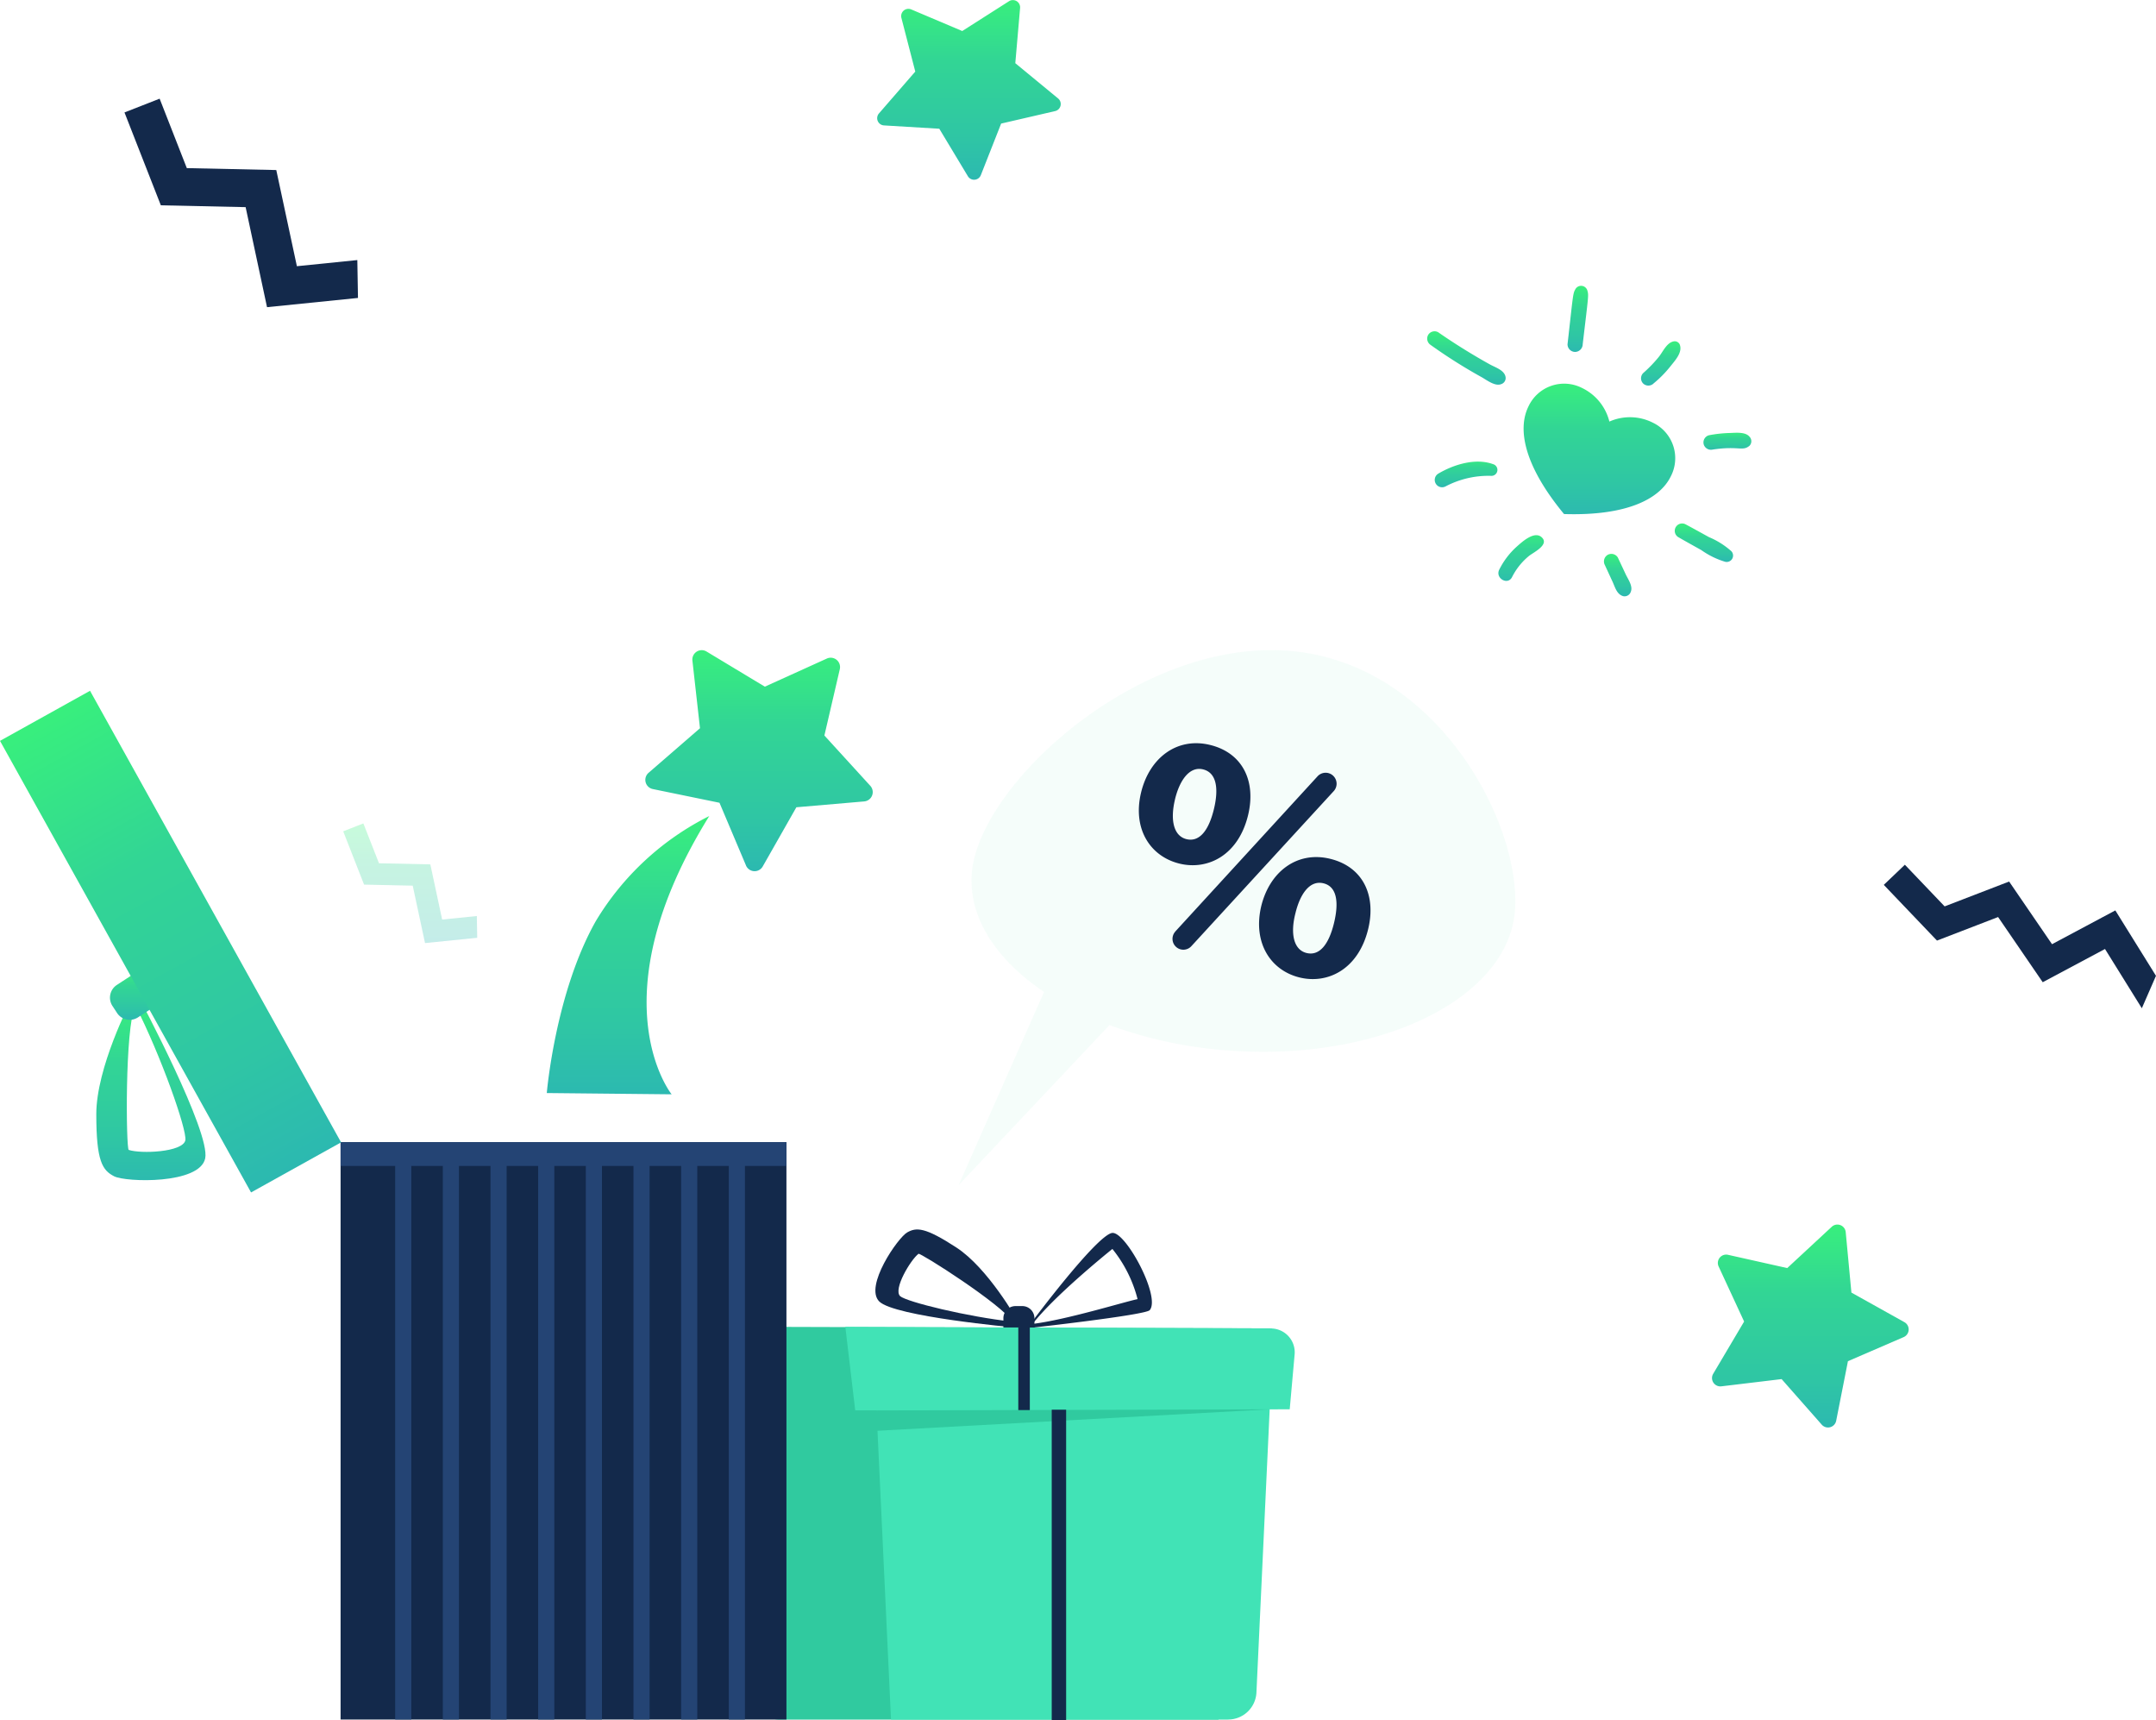 <svg xmlns="http://www.w3.org/2000/svg" xmlns:xlink="http://www.w3.org/1999/xlink" width="241.808" height="192.882" viewBox="0 0 241.808 192.882">
  <defs>
    <linearGradient id="linear-gradient" x1="0.5" x2="0.5" y2="1" gradientUnits="objectBoundingBox">
      <stop offset="0" stop-color="#38ef7d"/>
      <stop offset="0.34" stop-color="#32d595"/>
      <stop offset="0.756" stop-color="#2fc6a4"/>
      <stop offset="1" stop-color="#2cb9b0"/>
    </linearGradient>
  </defs>
  <g id="Group_182865" data-name="Group 182865" transform="translate(-418.652 -434.917)">
    <g id="Group_182856" data-name="Group 182856" transform="translate(418.652 507.819)">
      <g id="Group_182853" data-name="Group 182853" transform="translate(78.301 64.96)">
        <path id="Path_253644" data-name="Path 253644" d="M903.809,1294.394c-1.8.354-8.99,9.989-8.99,9.989l-.253.667s13.008-1.446,13.479-2c1.272-1.5-2.758-8.943-4.236-8.653m-8.9,10.194c2.374-3.034,7.782-7.464,8.951-8.405a14.744,14.744,0,0,1,2.823,5.627c-1.495.308-7.978,2.319-11.774,2.778" transform="translate(-857.399 -1294.002)" fill="#13294b"/>
        <path id="Path_253645" data-name="Path 253645" d="M837.43,1294.951c-3.539-2.309-4.51-2.291-5.541-1.706s-4.834,6.04-3.134,7.741,15.18,2.915,15.18,2.915l.3-.824s-3.27-5.818-6.808-8.126m-6.333,5.435c-.786-.784,1.171-4.05,2.063-4.745.227-.128,9.3,5.643,10.562,7.614-5.061-.548-11.893-2.218-12.625-2.868" transform="translate(-808.445 -1292.914)" fill="#13294b"/>
        <path id="Path_253646" data-name="Path 253646" d="M884.694,1330.781h.759a1.361,1.361,0,0,0,1.361-1.361v-2.231a1.361,1.361,0,0,0-1.361-1.361h-.759a1.361,1.361,0,0,0-1.361,1.361v2.231a1.361,1.361,0,0,0,1.361,1.361" transform="translate(-849.098 -1317.237)" fill="#13294b"/>
        <path id="Path_253647" data-name="Path 253647" d="M816.519,1334.876l-61.668-.185a2.677,2.677,0,0,0-2.654,3.079l.954,6.293,3.091-.006,1.863,31.668a3.205,3.205,0,0,0,3.2,3.018h49.221l2.047-34.8,2.912-.006Z" transform="translate(-752.166 -1323.787)" fill="#30ca9f"/>
        <path id="Path_253648" data-name="Path 253648" d="M867.1,1381.122H829.314l-2.023-43.211h44.888l-1.882,40.206a3.18,3.18,0,0,1-3.2,3" transform="translate(-807.683 -1326.166)" fill="#41e3b6"/>
        <path id="Path_253649" data-name="Path 253649" d="M865.253,1344l-48.73.129-1.112-9.376,47.737.183a2.676,2.676,0,0,1,2.655,2.914Z" transform="translate(-798.904 -1323.836)" fill="#41e3b6"/>
        <path id="Path_253650" data-name="Path 253650" d="M819.673,1370.313l46.478-.129-45,2.457Z" transform="translate(-802.053 -1350.016)" fill="#30ca9f"/>
        <rect id="Rectangle_18302" data-name="Rectangle 18302" width="1.293" height="9.26" transform="translate(35.906 10.994)" fill="#13294b"/>
        <rect id="Rectangle_18303" data-name="Rectangle 18303" width="1.616" height="34.809" transform="translate(39.656 20.211)" fill="#13294b"/>
      </g>
      <g id="Group_182855" data-name="Group 182855" transform="translate(0 0)">
        <path id="Path_253629" data-name="Path 253629" d="M705.356,1115.294a31.034,31.034,0,0,0-12.741,11.8c-4.553,8.078-5.487,19.263-5.487,19.263l14,.143s-8.56-10.62,4.225-31.206" transform="translate(-625.802 -1096.695)" fill="url(#linear-gradient)"/>
        <path id="Path_253631" data-name="Path 253631" d="M740.762,1068.178l-2.974-7.031-7.478-1.537a1.049,1.049,0,0,1-.476-1.82l5.768-5-.85-7.587a1.049,1.049,0,0,1,1.584-1.015l6.539,3.941,6.953-3.152a1.049,1.049,0,0,1,1.455,1.193l-1.728,7.436,5.147,5.639a1.049,1.049,0,0,1-.685,1.752l-7.606.655-3.773,6.637a1.049,1.049,0,0,1-1.878-.11" transform="translate(-657.094 -1044.034)" fill="url(#linear-gradient)"/>
        <path id="Path_253640" data-name="Path 253640" d="M614.639,1128.852l-3.89.395-1.326-6.188-5.759-.124-1.75-4.469-2.262.886,2.34,5.977,5.457.118,1.38,6.438,5.853-.594Z" transform="translate(-561.159 -1099.038)" opacity="0.28" fill="url(#linear-gradient)"/>
        <g id="Group_182854" data-name="Group 182854" transform="translate(0 4.56)">
          <rect id="Rectangle_18304" data-name="Rectangle 18304" width="50.004" height="64.739" transform="translate(38.199 50.612)" fill="#13294b"/>
          <g id="Group_182863" data-name="Group 182863" transform="translate(44.321 50.611)">
            <rect id="Rectangle_18305" data-name="Rectangle 18305" width="1.81" height="64.739" fill="#244474"/>
            <rect id="Rectangle_18306" data-name="Rectangle 18306" width="1.81" height="64.739" transform="translate(5.345)" fill="#244474"/>
            <rect id="Rectangle_18307" data-name="Rectangle 18307" width="1.81" height="64.739" transform="translate(10.691)" fill="#244474"/>
            <rect id="Rectangle_18308" data-name="Rectangle 18308" width="1.81" height="64.739" transform="translate(16.036)" fill="#244474"/>
            <rect id="Rectangle_18309" data-name="Rectangle 18309" width="1.811" height="64.739" transform="translate(21.381)" fill="#244474"/>
            <rect id="Rectangle_18310" data-name="Rectangle 18310" width="1.811" height="64.739" transform="translate(26.726)" fill="#244474"/>
            <rect id="Rectangle_18311" data-name="Rectangle 18311" width="1.811" height="64.739" transform="translate(32.072)" fill="#244474"/>
            <rect id="Rectangle_18312" data-name="Rectangle 18312" width="1.811" height="64.739" transform="translate(37.417)" fill="#244474"/>
          </g>
          <rect id="Rectangle_18313" data-name="Rectangle 18313" width="50" height="2.669" transform="translate(38.2 50.608)" fill="#244474"/>
          <path id="Path_253652" data-name="Path 253652" d="M493.548,1206.968c0,5.266.686,6.268,2,6.944s9.6.923,10.214-2.01-7.313-17.825-7.313-17.825l-1.067.245s-3.839,7.379-3.834,12.646m9.99,2.9c-.282,1.355-5.024,1.541-6.357,1.084-.289-.15-.454-13.548.739-16.212,2.881,5.654,5.8,13.921,5.618,15.128" transform="translate(-482.748 -1159.475)" fill="url(#linear-gradient)"/>
          <path id="Path_253653" data-name="Path 253653" d="M505.386,1182.547l-.517-.792a1.7,1.7,0,0,0-2.349-.491l-2.328,1.522a1.7,1.7,0,0,0-.492,2.349l.517.791a1.7,1.7,0,0,0,2.349.492l2.328-1.522a1.7,1.7,0,0,0,.492-2.349" transform="translate(-487.09 -1149.802)" fill="url(#linear-gradient)"/>
          <rect id="Rectangle_18314" data-name="Rectangle 18314" width="11.553" height="57.936" transform="matrix(0.874, -0.486, 0.486, 0.874, 0, 5.612)" fill="url(#linear-gradient)"/>
        </g>
      </g>
    </g>
    <g id="Group_182857" data-name="Group 182857" transform="translate(526.169 507.819)">
      <path id="Path_253667" data-name="Path 253667" d="M792.39,608.512c-16.828-1.081-34.552,15.262-35.184,25.1-.316,4.921,2.808,9.6,8.115,13.174l-9.581,21.662L772.657,650.5a48.651,48.651,0,0,0,13.875,2.888c16.828,1.081,30.982-6.021,31.614-15.863s-8.927-27.936-25.755-29.017" transform="translate(-755.741 -608.461)" fill="#30ca9f" opacity="0.05"/>
      <path id="Path_253668" data-name="Path 253668" d="M860.107,664.053c-1.089,4.543-4.53,6.226-7.67,5.473-3.307-.793-5.32-3.889-4.343-7.964.929-3.875,4-6.245,7.712-5.357,3.741.9,5.189,4.14,4.3,7.848m-8.207-1.72c-.544,2.272-.168,4.092,1.3,4.445,1.436.344,2.49-.958,3.074-3.4.528-2.2.335-4.052-1.235-4.428-1.5-.36-2.621,1.208-3.141,3.379m.023,14.819,15.953-17.4a1.23,1.23,0,1,1,1.812,1.663L853.716,678.8a1.217,1.217,0,0,1-1.793-1.645m21.654-.334c-1.089,4.542-4.53,6.226-7.67,5.473-3.274-.784-5.287-3.881-4.343-7.964.928-3.875,4-6.246,7.712-5.357,3.741.9,5.189,4.14,4.3,7.848m-8.173-1.712c-.578,2.263-.2,4.084,1.268,4.436,1.436.344,2.49-.957,3.074-3.4.528-2.2.368-4.044-1.2-4.42-1.537-.368-2.621,1.209-3.141,3.38" transform="translate(-827.636 -645.583)" fill="#13294b"/>
    </g>
    <path id="Path_253634" data-name="Path 253634" d="M842.1,56.74l3.468-5.858-2.86-6.177a.936.936,0,0,1,1.054-1.306l6.642,1.488,4.992-4.629a.935.935,0,0,1,1.567.6l.638,6.777,5.944,3.317a.936.936,0,0,1-.085,1.676l-6.248,2.7-1.318,6.679a.935.935,0,0,1-1.62.437l-4.5-5.108-6.759.811a.935.935,0,0,1-.916-1.405" transform="translate(-231.303 532.221)" fill="url(#linear-gradient)"/>
    <path id="Path_253638" data-name="Path 253638" d="M310.2,321.707l-4.56-7.335-7.1,3.79-4.811-7.027-7.233,2.786-4.46-4.67-2.364,2.258,5.966,6.247,6.854-2.64,5.005,7.31,6.984-3.728,4.132,6.647Z" transform="translate(350.258 222.63)" fill="#13294b"/>
    <path id="Path_253642" data-name="Path 253642" d="M569.318,177.517l-6.778.688-2.311-10.783-10.034-.216-3.049-7.787-3.942,1.544,4.078,10.414,9.509.205,2.4,11.217,10.2-1.035Z" transform="translate(-110.59 286.562)" fill="#13294b"/>
    <path id="Path_253660" data-name="Path 253660" d="M701.758,558.3l3.206,5.326a.813.813,0,0,0,1.452-.121l2.277-5.784,6.055-1.4a.812.812,0,0,0,.334-1.418l-4.8-3.953.537-6.193a.812.812,0,0,0-1.246-.755l-5.242,3.341-5.724-2.424a.812.812,0,0,0-1.1.952l1.557,6.018-4.074,4.695a.812.812,0,0,0,.564,1.343Z" transform="translate(-177.758 -108.947)" fill="url(#linear-gradient)"/>
    <g id="Group_182862" data-name="Group 182862" transform="translate(578.713 466.965)">
      <path id="Path_253720" data-name="Path 253720" d="M871.283,380.631a5.7,5.7,0,0,1,4.889.127,4.417,4.417,0,0,1,2,6.023c-1.241,2.532-4.93,4.439-11.97,4.218-4.487-5.429-5.239-9.514-4-12.046a4.416,4.416,0,0,1,5.985-2.109,5.7,5.7,0,0,1,3.1,3.787" transform="translate(-850.847 -365.406)" fill="url(#linear-gradient)"/>
      <path id="Path_253721" data-name="Path 253721" d="M797.86,343.1a58.8,58.8,0,0,0,5.683,3.591c.592.328,1.521,1.073,2.213.792a.713.713,0,0,0,.482-.849c-.163-.734-1.162-1.035-1.758-1.366-1.818-1.01-3.826-2.238-5.784-3.6a.835.835,0,0,0-1.132.3.845.845,0,0,0,.3,1.132" transform="translate(-797.451 -336.458)" fill="url(#linear-gradient)"/>
      <path id="Path_253722" data-name="Path 253722" d="M962.518,470.905c.862.5,1.732.979,2.6,1.463a9.118,9.118,0,0,0,2.678,1.311.717.717,0,0,0,.691-1.187,9,9,0,0,0-2.517-1.581c-.871-.481-1.74-.965-2.618-1.433a.828.828,0,0,0-.835,1.428" transform="translate(-934.367 -442.734)" fill="url(#linear-gradient)"/>
      <path id="Path_253723" data-name="Path 253723" d="M803.712,431.065a10.35,10.35,0,0,1,5.159-1.177.669.669,0,0,0,.177-1.308c-1.98-.73-4.435.037-6.167,1.062a.824.824,0,0,0,.832,1.422" transform="translate(-801.636 -408.577)" fill="url(#linear-gradient)"/>
      <path id="Path_253724" data-name="Path 253724" d="M846.409,481.951a7.311,7.311,0,0,1,1.892-2.368c.488-.4,2.321-1.248,1.452-2.086-.819-.789-2.219.5-2.821,1.038a8.638,8.638,0,0,0-1.957,2.577c-.474.953.947,1.794,1.434.839" transform="translate(-836.887 -449.284)" fill="url(#linear-gradient)"/>
      <path id="Path_253725" data-name="Path 253725" d="M915.284,490.974l.859,1.861c.285.619.462,1.386,1.17,1.612a.732.732,0,0,0,.878-.5c.254-.628-.322-1.405-.585-1.968l-.869-1.855a.848.848,0,0,0-1.151-.3.861.861,0,0,0-.3,1.151" transform="translate(-895.345 -459.651)" fill="url(#linear-gradient)"/>
      <path id="Path_253726" data-name="Path 253726" d="M892.579,317.856c.641-5.465.69-5.467.522-6.041a.733.733,0,0,0-1.324-.173c-.308.545-.247.461-.9,6.214a.856.856,0,0,0,.851.851.871.871,0,0,0,.851-.851" transform="translate(-875.131 -311.293)" fill="url(#linear-gradient)"/>
      <path id="Path_253727" data-name="Path 253727" d="M941.214,352.9a12.642,12.642,0,0,0,1.9-1.928c.523-.66,1.415-1.6,1.024-2.485a.626.626,0,0,0-.56-.321c-.85.073-1.276,1.133-1.761,1.74a14.948,14.948,0,0,1-1.764,1.83.832.832,0,0,0,0,1.165.843.843,0,0,0,1.165,0" transform="translate(-915.824 -341.947)" fill="url(#linear-gradient)"/>
      <path id="Path_253728" data-name="Path 253728" d="M986.546,410.542a.732.732,0,0,0,0-1.015c-.465-.572-1.575-.432-2.243-.416a14.438,14.438,0,0,0-2.314.254.838.838,0,0,0-.58,1.022.852.852,0,0,0,1.022.58c2.909-.434,3.329.23,4.116-.425" transform="translate(-950.389 -392.607)" fill="url(#linear-gradient)"/>
    </g>
  </g>
</svg>
